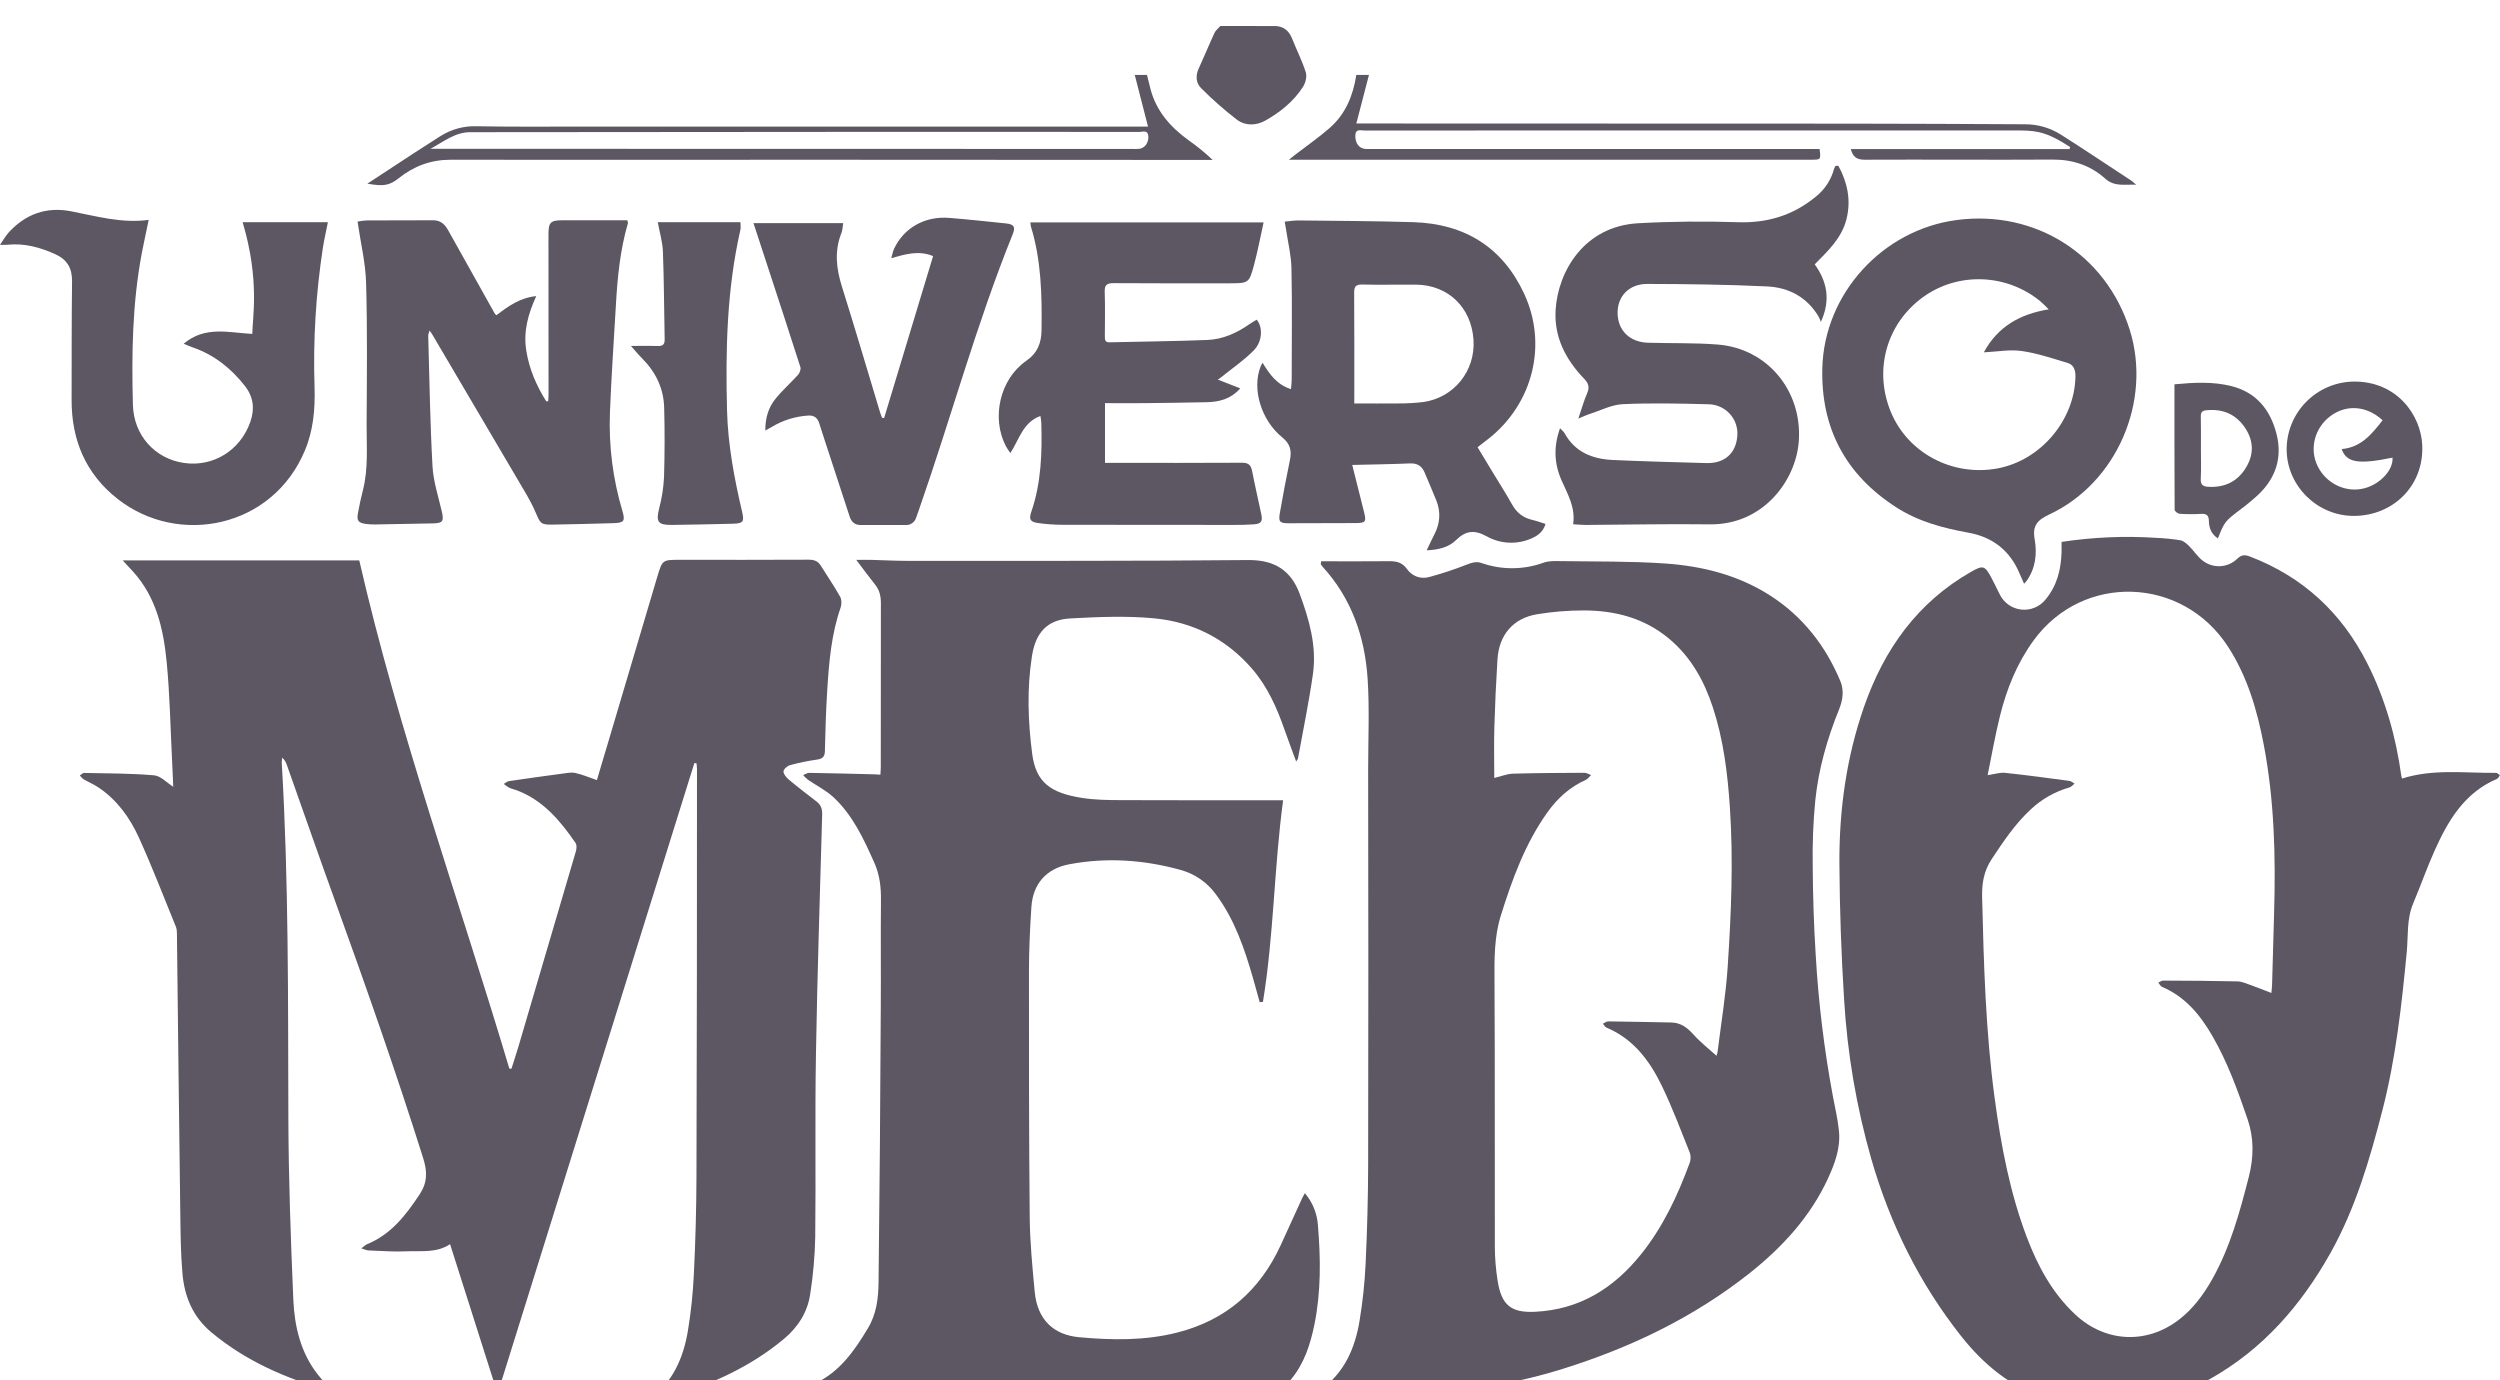 <svg width="96" height="53" viewBox="0 0 96 53" fill="none" xmlns="http://www.w3.org/2000/svg">
<g clip-path="url(#clip0_1039_740)" filter="url(#filter0_i_1039_740)">
<path d="M79.692 53C79.296 52.896 78.892 52.815 78.505 52.684C77.188 52.24 76.164 51.388 75.315 50.316C73.702 48.278 72.575 45.992 71.857 43.501C71.288 41.508 70.938 39.459 70.814 37.39C70.704 35.651 70.644 33.909 70.633 32.164C70.621 30.109 70.9 28.087 71.581 26.135C72.349 23.934 73.627 22.134 75.693 20.955C76.147 20.697 76.218 20.715 76.468 21.183C76.578 21.391 76.681 21.606 76.787 21.818C76.863 21.977 76.978 22.115 77.121 22.218C77.265 22.32 77.432 22.385 77.607 22.406C77.783 22.427 77.96 22.403 78.124 22.337C78.288 22.271 78.432 22.165 78.543 22.028C78.988 21.5 79.144 20.871 79.164 20.199C79.167 20.073 79.164 19.947 79.164 19.809C80.366 19.626 81.585 19.574 82.799 19.653C83.11 19.666 83.419 19.697 83.726 19.746C83.85 19.769 83.969 19.878 84.065 19.973C84.246 20.151 84.384 20.38 84.584 20.529C84.777 20.68 85.019 20.756 85.265 20.741C85.51 20.726 85.742 20.623 85.916 20.45C86.081 20.295 86.21 20.299 86.396 20.37C88.439 21.15 89.926 22.538 90.906 24.477C91.596 25.842 92.004 27.293 92.212 28.804C92.218 28.836 92.227 28.867 92.238 28.897C93.438 28.514 94.653 28.691 95.853 28.678C95.9 28.678 95.948 28.737 95.996 28.769C95.96 28.816 95.934 28.887 95.886 28.908C94.626 29.443 93.996 30.526 93.476 31.693C93.183 32.351 92.943 33.033 92.664 33.697C92.411 34.3 92.479 34.938 92.419 35.56C92.224 37.596 92 39.63 91.49 41.614C91.001 43.511 90.455 45.395 89.485 47.124C88.359 49.127 86.896 50.813 84.865 51.952C84 52.448 83.051 52.782 82.065 52.939C82.004 52.952 81.944 52.97 81.886 52.993L79.692 53ZM87.221 37.13C87.234 36.983 87.246 36.894 87.248 36.801C87.275 35.88 87.299 34.958 87.326 34.036C87.389 31.879 87.334 29.729 86.929 27.601C86.677 26.276 86.304 24.993 85.564 23.845C83.811 21.124 79.983 20.995 78.091 23.591C77.452 24.468 77.056 25.455 76.798 26.496C76.613 27.244 76.481 28.004 76.325 28.766C76.587 28.728 76.794 28.657 76.992 28.677C77.815 28.763 78.638 28.876 79.462 28.986C79.533 28.995 79.597 29.054 79.664 29.09C79.6 29.14 79.541 29.216 79.468 29.237C78.912 29.396 78.401 29.686 77.98 30.082C77.376 30.639 76.929 31.315 76.479 31.993C76.175 32.451 76.1 32.932 76.114 33.469C76.176 36.045 76.25 38.613 76.595 41.171C76.84 42.992 77.178 44.788 77.831 46.512C78.252 47.621 78.807 48.653 79.691 49.478C80.849 50.558 82.446 50.634 83.694 49.658C84.228 49.24 84.621 48.704 84.951 48.119C85.641 46.889 86.007 45.548 86.354 44.193C86.549 43.431 86.555 42.697 86.303 41.965C85.93 40.877 85.54 39.795 84.962 38.793C84.492 37.98 83.919 37.274 83.02 36.895C82.96 36.87 82.926 36.785 82.879 36.731C82.942 36.704 83.004 36.655 83.066 36.655C84.016 36.659 84.967 36.663 85.917 36.685C86.082 36.689 86.253 36.765 86.416 36.823C86.675 36.915 86.927 37.018 87.221 37.13Z" fill="#5C5763"/>
<path d="M49.006 -1.3886e-06C49.322 0.028 49.509 0.206 49.622 0.493C49.791 0.926 50.007 1.342 50.144 1.783C50.194 1.945 50.129 2.191 50.03 2.343C49.672 2.896 49.166 3.303 48.598 3.625C48.241 3.828 47.827 3.84 47.5 3.598C47.019 3.228 46.562 2.827 46.134 2.397C45.928 2.196 45.898 1.918 46.029 1.635C46.238 1.181 46.426 0.717 46.636 0.265C46.683 0.163 46.785 0.087 46.862 -0.001L49.006 -1.3886e-06Z" fill="#5C5763"/>
<path d="M22.92 28.957C23.06 28.49 23.216 27.971 23.37 27.448C23.995 25.342 24.62 23.236 25.245 21.13C25.436 20.494 25.447 20.497 26.109 20.497C27.756 20.497 29.403 20.501 31.05 20.492C31.253 20.492 31.403 20.538 31.512 20.712C31.764 21.112 32.031 21.504 32.263 21.918C32.324 22.027 32.322 22.21 32.279 22.334C31.927 23.347 31.836 24.401 31.769 25.458C31.719 26.251 31.692 27.047 31.676 27.84C31.671 28.081 31.566 28.142 31.354 28.172C31.011 28.22 30.671 28.29 30.337 28.382C30.233 28.411 30.087 28.539 30.086 28.623C30.086 28.729 30.196 28.858 30.291 28.938C30.641 29.23 31.005 29.508 31.365 29.786C31.535 29.916 31.577 30.078 31.571 30.287C31.485 33.363 31.384 36.438 31.332 39.515C31.292 41.844 31.332 44.174 31.305 46.503C31.29 47.24 31.225 47.976 31.11 48.705C31.006 49.394 30.641 49.965 30.102 50.415C28.84 51.469 27.372 52.132 25.815 52.617C25.508 52.717 25.192 52.789 24.872 52.83C24.891 52.797 24.915 52.768 24.942 52.742C25.829 52.084 26.24 51.152 26.414 50.111C26.535 49.382 26.612 48.646 26.645 47.908C26.705 46.669 26.741 45.426 26.744 44.185C26.76 38.969 26.766 33.753 26.764 28.538C26.764 28.463 26.753 28.387 26.746 28.312L26.664 28.3C24.154 36.341 21.645 44.382 19.136 52.423L19.081 52.431C18.484 50.553 17.887 48.675 17.283 46.776C16.754 47.125 16.181 47.025 15.636 47.05C15.142 47.074 14.648 47.035 14.154 47.017C14.083 47.017 14.012 46.978 13.876 46.937C13.986 46.854 14.036 46.801 14.096 46.777C15.015 46.401 15.581 45.667 16.11 44.87C16.418 44.404 16.413 43.993 16.25 43.473C15.207 40.16 14.054 36.885 12.875 33.619C12.246 31.879 11.638 30.132 11.02 28.388C10.987 28.274 10.924 28.173 10.837 28.093C10.826 28.162 10.82 28.233 10.82 28.303C11.087 32.837 11.059 37.377 11.073 41.917C11.081 44.244 11.164 46.572 11.263 48.898C11.308 49.934 11.542 50.944 12.21 51.791C12.384 52.011 12.585 52.209 12.759 52.403C12.717 52.41 12.673 52.41 12.631 52.403C10.99 51.936 9.452 51.273 8.122 50.166C7.399 49.563 7.084 48.788 7.006 47.902C6.94 47.149 6.934 46.389 6.924 45.633C6.877 42.035 6.833 38.436 6.794 34.836C6.796 34.754 6.784 34.672 6.757 34.595C6.287 33.444 5.844 32.285 5.33 31.156C4.984 30.398 4.495 29.716 3.781 29.238C3.6 29.117 3.397 29.032 3.206 28.922C3.153 28.88 3.105 28.831 3.064 28.777C3.119 28.744 3.178 28.68 3.233 28.681C4.128 28.7 5.026 28.695 5.916 28.772C6.175 28.795 6.41 29.061 6.653 29.211C6.639 28.903 6.625 28.545 6.607 28.187C6.543 26.938 6.522 25.685 6.402 24.441C6.282 23.18 6.008 21.949 5.118 20.959C4.998 20.826 4.875 20.696 4.713 20.52H13.796C15.313 27.13 17.62 33.529 19.56 40.038H19.64C19.73 39.752 19.826 39.467 19.911 39.178C20.647 36.688 21.38 34.196 22.11 31.704C22.141 31.601 22.156 31.449 22.102 31.371C21.517 30.52 20.864 29.738 19.857 29.352C19.755 29.313 19.645 29.292 19.547 29.246C19.475 29.205 19.407 29.156 19.345 29.102C19.411 29.065 19.474 29.006 19.544 28.995C20.23 28.893 20.918 28.797 21.606 28.706C21.771 28.684 21.943 28.647 22.097 28.683C22.368 28.743 22.628 28.856 22.92 28.957Z" fill="#5C5763"/>
<path d="M50.733 20.553C51.599 20.553 52.465 20.559 53.331 20.55C53.618 20.547 53.844 20.59 54.031 20.854C54.123 20.988 54.256 21.089 54.41 21.144C54.564 21.198 54.731 21.202 54.888 21.156C55.37 21.025 55.845 20.869 56.31 20.686C56.506 20.611 56.675 20.547 56.885 20.618C57.66 20.891 58.506 20.887 59.278 20.605C59.485 20.532 59.729 20.543 59.955 20.547C61.281 20.567 62.609 20.547 63.93 20.637C65.364 20.736 66.747 21.079 67.98 21.872C69.228 22.675 70.096 23.791 70.666 25.146C70.819 25.507 70.766 25.879 70.62 26.242C70.165 27.363 69.834 28.522 69.708 29.723C69.627 30.559 69.594 31.398 69.608 32.238C69.616 33.389 69.651 34.54 69.724 35.687C69.829 37.508 70.051 39.32 70.386 41.113C70.469 41.543 70.567 41.972 70.614 42.406C70.686 43.064 70.463 43.667 70.195 44.252C69.514 45.729 68.438 46.895 67.182 47.892C65.035 49.591 62.603 50.755 59.999 51.568C57.513 52.346 54.956 52.605 52.361 52.558C51.886 52.549 51.41 52.547 50.934 52.538C50.846 52.538 50.758 52.517 50.642 52.502C50.676 52.436 50.685 52.386 50.715 52.365C51.626 51.715 52.033 50.771 52.207 49.719C52.328 48.989 52.406 48.254 52.44 47.516C52.499 46.249 52.535 44.979 52.537 43.71C52.547 38.659 52.547 33.608 52.537 28.558C52.537 27.399 52.592 26.236 52.518 25.083C52.414 23.463 51.901 21.975 50.776 20.749C50.754 20.721 50.734 20.692 50.717 20.661C50.724 20.625 50.728 20.589 50.733 20.553ZM57.38 28.873C57.654 28.808 57.874 28.716 58.093 28.709C59.007 28.683 59.921 28.679 60.838 28.675C60.924 28.675 61.011 28.73 61.098 28.763C61.03 28.826 60.972 28.912 60.892 28.948C60.281 29.222 59.808 29.652 59.425 30.188C58.563 31.394 58.066 32.77 57.63 34.165C57.376 34.979 57.383 35.833 57.389 36.686C57.409 40.084 57.393 43.483 57.402 46.881C57.404 47.31 57.439 47.738 57.506 48.162C57.651 49.112 58.018 49.414 58.933 49.373C60.651 49.294 61.966 48.473 63.017 47.163C63.862 46.11 64.423 44.907 64.884 43.655C64.929 43.529 64.931 43.391 64.888 43.263C64.546 42.408 64.222 41.542 63.823 40.714C63.357 39.745 62.731 38.896 61.685 38.458C61.63 38.435 61.596 38.361 61.552 38.31C61.62 38.279 61.689 38.22 61.757 38.221C62.561 38.23 63.364 38.25 64.168 38.263C64.552 38.269 64.802 38.47 65.046 38.743C65.31 39.036 65.628 39.282 65.914 39.542C65.933 39.488 65.948 39.432 65.957 39.375C66.09 38.298 66.27 37.223 66.342 36.141C66.477 34.101 66.565 32.058 66.428 30.011C66.341 28.704 66.184 27.414 65.775 26.166C65.44 25.145 64.931 24.225 64.089 23.523C63.136 22.727 62.007 22.44 60.798 22.441C60.205 22.442 59.611 22.49 59.025 22.587C58.105 22.738 57.56 23.382 57.503 24.322C57.448 25.187 57.409 26.053 57.383 26.92C57.364 27.564 57.38 28.211 57.38 28.873Z" fill="#5C5763"/>
<path d="M30.922 52.416C31.082 52.284 31.159 52.187 31.26 52.142C32.228 51.704 32.797 50.888 33.322 50.016C33.662 49.454 33.73 48.843 33.737 48.226C33.778 44.701 33.806 41.176 33.822 37.65C33.831 36.289 33.815 34.928 33.829 33.568C33.834 33.067 33.781 32.594 33.574 32.129C33.167 31.217 32.75 30.308 32.007 29.616C31.718 29.347 31.348 29.164 31.019 28.938C30.955 28.885 30.895 28.827 30.84 28.764C30.918 28.734 30.996 28.677 31.073 28.678C31.897 28.691 32.718 28.712 33.539 28.733C33.619 28.733 33.699 28.742 33.807 28.749C33.813 28.634 33.822 28.537 33.822 28.44C33.822 26.349 33.822 24.257 33.826 22.165C33.826 21.898 33.776 21.665 33.607 21.453C33.369 21.154 33.143 20.845 32.88 20.499C33.093 20.499 33.279 20.495 33.465 20.499C33.921 20.51 34.378 20.537 34.834 20.537C39.198 20.534 43.562 20.548 47.925 20.506C48.938 20.496 49.572 20.9 49.908 21.803C50.272 22.79 50.567 23.808 50.418 24.873C50.264 25.964 50.037 27.045 49.841 28.131C49.838 28.152 49.816 28.171 49.771 28.24C49.614 27.812 49.468 27.424 49.331 27.034C49.031 26.177 48.669 25.354 48.062 24.66C47.07 23.524 45.795 22.884 44.321 22.744C43.254 22.643 42.166 22.69 41.091 22.748C40.229 22.797 39.77 23.279 39.628 24.187C39.431 25.44 39.473 26.702 39.637 27.955C39.781 29.057 40.361 29.453 41.549 29.64C42.034 29.716 42.533 29.723 43.026 29.725C44.974 29.734 46.923 29.729 48.871 29.729H49.272C48.922 32.332 48.915 34.924 48.497 37.473L48.372 37.483C48.288 37.183 48.207 36.88 48.122 36.582C47.792 35.438 47.415 34.317 46.694 33.348C46.365 32.891 45.889 32.56 45.346 32.408C43.935 32.017 42.502 31.915 41.057 32.189C40.179 32.353 39.662 32.941 39.605 33.833C39.55 34.655 39.514 35.474 39.512 36.294C39.51 39.445 39.512 42.597 39.541 45.747C39.551 46.703 39.643 47.66 39.734 48.613C39.837 49.684 40.464 50.261 41.445 50.35C42.707 50.465 43.965 50.485 45.206 50.17C47.077 49.696 48.384 48.55 49.182 46.808C49.452 46.219 49.721 45.63 49.989 45.041C50.018 44.977 50.054 44.916 50.105 44.818C50.397 45.156 50.572 45.579 50.606 46.023C50.715 47.309 50.732 48.599 50.472 49.869C50.316 50.632 50.08 51.366 49.563 51.984C49.24 52.371 48.849 52.548 48.346 52.547C43.021 52.542 37.696 52.541 32.371 52.544C32.024 52.544 31.676 52.544 31.328 52.528C31.22 52.525 31.11 52.47 30.922 52.416Z" fill="#5C5763"/>
<path d="M19.066 11.103C19.514 10.761 19.962 10.433 20.592 10.371C20.277 11.057 20.094 11.73 20.208 12.454C20.318 13.167 20.598 13.809 20.977 14.412L21.051 14.407C21.056 14.317 21.064 14.226 21.064 14.133C21.064 12.087 21.063 10.041 21.061 7.994C21.061 7.538 21.143 7.458 21.607 7.458C22.348 7.458 23.089 7.458 23.829 7.458H24.088C24.102 7.52 24.119 7.549 24.112 7.572C23.813 8.595 23.711 9.646 23.651 10.703C23.573 12.079 23.475 13.454 23.422 14.831C23.371 16.109 23.532 17.387 23.898 18.613C24.017 19.013 23.964 19.078 23.542 19.09C22.765 19.113 21.988 19.132 21.211 19.145C20.756 19.152 20.748 19.094 20.569 18.679C20.377 18.229 20.111 17.809 19.862 17.385C18.777 15.536 17.689 13.688 16.598 11.841C16.576 11.803 16.548 11.769 16.494 11.693C16.47 11.787 16.442 11.84 16.444 11.893C16.492 13.562 16.515 15.236 16.608 16.901C16.64 17.485 16.832 18.062 16.965 18.638C17.051 19.01 17.008 19.089 16.636 19.098C15.895 19.114 15.155 19.128 14.414 19.139C14.295 19.142 14.176 19.135 14.058 19.12C13.759 19.08 13.693 18.998 13.745 18.702C13.798 18.406 13.863 18.113 13.937 17.822C14.15 16.986 14.073 16.134 14.078 15.287C14.088 13.479 14.109 11.67 14.058 9.861C14.038 9.098 13.848 8.324 13.73 7.509C13.846 7.486 13.964 7.471 14.082 7.464C14.932 7.458 15.783 7.464 16.633 7.458C16.919 7.458 17.082 7.613 17.211 7.845C17.805 8.914 18.402 9.981 19.002 11.047C19.01 11.064 19.029 11.071 19.066 11.103Z" fill="#5C5763"/>
<path d="M51.926 16.854C52.087 17.497 52.23 18.08 52.379 18.662C52.473 19.033 52.44 19.084 52.064 19.086C51.205 19.09 50.345 19.094 49.484 19.093C49.144 19.093 49.087 19.035 49.145 18.707C49.266 18.025 49.391 17.344 49.533 16.666C49.609 16.309 49.544 16.044 49.244 15.8C48.42 15.133 48.066 13.925 48.41 13.069C48.427 13.028 48.45 12.99 48.481 12.929C48.751 13.365 49.026 13.772 49.574 13.942C49.584 13.81 49.601 13.697 49.601 13.583C49.601 12.158 49.622 10.733 49.592 9.308C49.581 8.793 49.453 8.281 49.377 7.768C49.367 7.696 49.352 7.626 49.332 7.51C49.526 7.493 49.703 7.463 49.881 7.465C51.344 7.482 52.807 7.486 54.273 7.531C56.239 7.592 57.7 8.49 58.531 10.287C59.434 12.239 58.86 14.494 57.178 15.833C57.042 15.943 56.903 16.045 56.739 16.173C56.942 16.508 57.142 16.84 57.342 17.172C57.583 17.571 57.836 17.963 58.062 18.369C58.238 18.685 58.486 18.884 58.839 18.964C59.004 19.002 59.168 19.063 59.349 19.119C59.26 19.417 59.056 19.569 58.809 19.675C58.535 19.797 58.237 19.853 57.938 19.838C57.638 19.824 57.347 19.74 57.086 19.593C56.611 19.335 56.286 19.374 55.907 19.744C55.633 20.011 55.249 20.113 54.785 20.132C54.895 19.902 54.975 19.723 55.066 19.55C55.299 19.112 55.338 18.666 55.15 18.206C55.007 17.851 54.853 17.5 54.706 17.147C54.602 16.9 54.431 16.784 54.151 16.795C53.427 16.826 52.707 16.834 51.926 16.854ZM52.005 14.492C52.603 14.492 53.15 14.499 53.696 14.492C54.016 14.494 54.336 14.476 54.653 14.438C55.835 14.273 56.663 13.238 56.582 12.043C56.498 10.799 55.604 9.941 54.37 9.93C53.685 9.924 52.998 9.944 52.315 9.926C52.049 9.919 51.998 10.016 52 10.255C52.01 11.559 52.005 12.863 52.005 14.168V14.492Z" fill="#5C5763"/>
<path d="M77.724 21.417C77.635 21.215 77.559 21.033 77.475 20.854C77.09 20.065 76.442 19.609 75.591 19.456C74.613 19.278 73.67 19.03 72.819 18.483C70.87 17.23 69.921 15.443 69.977 13.143C70.046 10.277 72.292 7.82 75.141 7.448C78.163 7.053 80.876 8.779 81.783 11.668C82.637 14.398 81.289 17.541 78.697 18.753C78.229 18.972 78.038 19.186 78.132 19.711C78.229 20.264 78.166 20.825 77.82 21.31C77.797 21.341 77.771 21.365 77.724 21.417ZM76.179 12.53C76.712 11.544 77.564 11.058 78.673 10.879C78.535 10.747 78.443 10.647 78.34 10.562C77.037 9.499 75.17 9.44 73.832 10.418C72.441 11.434 71.946 13.206 72.605 14.81C73.255 16.394 74.969 17.306 76.699 16.988C78.35 16.685 79.663 15.145 79.697 13.469C79.702 13.231 79.642 13.009 79.397 12.937C78.813 12.763 78.229 12.563 77.629 12.478C77.167 12.413 76.686 12.506 76.179 12.53Z" fill="#5C5763"/>
<path d="M70.593 5.365C70.938 6 71.088 6.676 70.907 7.407C70.726 8.139 70.201 8.628 69.686 9.15C70.155 9.808 70.31 10.514 69.921 11.362C69.897 11.292 69.868 11.225 69.835 11.159C69.391 10.411 68.691 10.039 67.859 9.999C66.325 9.926 64.789 9.907 63.254 9.903C62.546 9.903 62.101 10.386 62.116 11.041C62.131 11.696 62.587 12.141 63.285 12.161C64.172 12.187 65.062 12.161 65.944 12.229C67.876 12.374 69.216 14.02 69.073 15.952C68.96 17.468 67.693 19.164 65.652 19.135C64.06 19.113 62.468 19.15 60.877 19.158C60.731 19.158 60.586 19.141 60.408 19.131C60.505 18.491 60.199 17.98 59.96 17.437C59.682 16.807 59.65 16.152 59.905 15.444C59.98 15.524 60.044 15.571 60.079 15.635C60.481 16.365 61.153 16.627 61.929 16.663C63.126 16.718 64.324 16.749 65.522 16.782C66.232 16.802 66.674 16.399 66.715 15.711C66.724 15.56 66.702 15.409 66.651 15.266C66.599 15.124 66.52 14.993 66.417 14.883C66.314 14.772 66.189 14.683 66.05 14.621C65.912 14.56 65.763 14.527 65.611 14.524C64.513 14.495 63.415 14.47 62.318 14.52C61.878 14.54 61.452 14.768 61.021 14.904C60.906 14.94 60.796 14.995 60.608 15.072C60.739 14.689 60.822 14.384 60.948 14.098C61.05 13.866 60.995 13.714 60.827 13.54C60.124 12.808 59.674 11.946 59.735 10.91C59.823 9.417 60.837 7.689 62.899 7.573C64.176 7.501 65.46 7.492 66.739 7.533C67.867 7.57 68.846 7.271 69.713 6.564C70.061 6.292 70.311 5.915 70.427 5.489C70.442 5.448 70.46 5.409 70.482 5.371L70.593 5.365Z" fill="#5C5763"/>
<path d="M46.766 13.577L47.625 13.914C47.259 14.33 46.808 14.436 46.322 14.445C45.535 14.461 44.748 14.473 43.962 14.481C43.46 14.486 42.958 14.481 42.432 14.481V16.774H42.755C44.402 16.774 46.049 16.78 47.696 16.769C47.939 16.769 48.033 16.854 48.08 17.081C48.187 17.635 48.315 18.186 48.432 18.738C48.492 19.025 48.432 19.113 48.147 19.135C47.892 19.154 47.635 19.157 47.379 19.157C45.174 19.157 42.97 19.155 40.766 19.152C40.464 19.149 40.163 19.127 39.864 19.085C39.562 19.044 39.502 18.942 39.601 18.657C39.986 17.54 40.019 16.385 39.986 15.222C39.978 15.139 39.967 15.056 39.951 14.973C39.273 15.224 39.141 15.873 38.798 16.398C38.734 16.31 38.675 16.219 38.62 16.124C38.064 15.035 38.395 13.564 39.404 12.859C39.843 12.553 39.988 12.174 39.995 11.678C40.014 10.332 39.986 8.992 39.585 7.692C39.575 7.642 39.568 7.592 39.564 7.541H48.522C48.4 8.092 48.302 8.619 48.164 9.136C47.968 9.881 47.957 9.879 47.18 9.879C45.707 9.879 44.234 9.884 42.761 9.873C42.5 9.873 42.411 9.942 42.421 10.21C42.441 10.776 42.428 11.343 42.426 11.909C42.426 12.037 42.426 12.149 42.605 12.145C43.857 12.115 45.111 12.104 46.362 12.055C46.958 12.031 47.495 11.787 47.983 11.444C48.072 11.381 48.169 11.33 48.257 11.275C48.496 11.556 48.485 12.106 48.147 12.453C47.781 12.827 47.338 13.127 46.928 13.459C46.888 13.494 46.845 13.521 46.766 13.577Z" fill="#5C5763"/>
<path d="M0 8.402C0.134 8.209 0.22 8.05 0.34 7.92C0.982 7.219 1.781 6.934 2.717 7.111C3.693 7.298 4.656 7.584 5.71 7.444C5.615 7.901 5.525 8.305 5.447 8.712C5.081 10.643 5.051 12.595 5.104 14.55C5.135 15.717 5.95 16.616 7.064 16.777C8.189 16.942 9.231 16.295 9.614 15.196C9.785 14.703 9.737 14.248 9.408 13.826C8.872 13.14 8.218 12.62 7.387 12.335C7.284 12.3 7.186 12.254 7.053 12.2C7.874 11.5 8.801 11.778 9.688 11.822C9.688 11.24 9.987 9.773 9.317 7.533H12.591C12.524 7.873 12.449 8.198 12.397 8.527C12.127 10.296 12.02 12.087 12.079 13.876C12.103 14.704 12.035 15.516 11.711 16.291C10.47 19.279 6.853 19.992 4.519 18.161C3.292 17.198 2.746 15.902 2.75 14.359C2.754 12.843 2.747 11.327 2.767 9.81C2.773 9.299 2.583 8.968 2.112 8.756C1.526 8.492 0.927 8.332 0.279 8.399C0.21 8.408 0.139 8.402 0 8.402Z" fill="#5C5763"/>
<path d="M29.388 15.532C29.384 15.058 29.507 14.655 29.769 14.326C30.031 13.998 30.36 13.708 30.647 13.39C30.71 13.32 30.761 13.179 30.735 13.098C30.317 11.787 29.887 10.48 29.459 9.172C29.287 8.646 29.114 8.119 28.934 7.568H32.379C32.355 7.708 32.355 7.842 32.309 7.952C32.035 8.643 32.113 9.316 32.331 10.009C32.837 11.617 33.311 13.236 33.799 14.849C33.819 14.916 33.848 14.979 33.873 15.044L33.95 15.055C34.574 12.984 35.201 10.91 35.831 8.834C35.279 8.607 34.779 8.757 34.224 8.914C34.268 8.768 34.287 8.648 34.337 8.543C34.717 7.744 35.519 7.292 36.449 7.367C37.178 7.426 37.905 7.504 38.632 7.58C38.936 7.611 39.003 7.71 38.886 8C37.491 11.453 36.519 15.047 35.294 18.557C35.258 18.66 35.217 18.762 35.184 18.866C35.16 18.955 35.106 19.033 35.031 19.087C34.955 19.141 34.864 19.167 34.771 19.16C34.195 19.16 33.618 19.16 33.042 19.16C32.816 19.16 32.691 19.034 32.625 18.831C32.385 18.095 32.144 17.359 31.903 16.623C31.756 16.173 31.606 15.723 31.464 15.27C31.396 15.046 31.269 14.941 31.025 14.958C30.54 14.99 30.07 15.136 29.653 15.384C29.573 15.429 29.496 15.471 29.388 15.532Z" fill="#5C5763"/>
<path d="M25.258 7.532H28.433C28.433 7.63 28.451 7.729 28.433 7.818C27.911 10.106 27.858 12.427 27.918 14.758C27.952 16.078 28.196 17.366 28.496 18.649C28.587 19.038 28.541 19.1 28.137 19.111C27.36 19.13 26.583 19.148 25.806 19.157C25.257 19.163 25.185 19.039 25.312 18.519C25.416 18.132 25.478 17.735 25.498 17.335C25.526 16.442 25.528 15.546 25.504 14.649C25.483 13.908 25.174 13.276 24.647 12.751C24.505 12.611 24.38 12.454 24.228 12.284C24.562 12.284 24.903 12.275 25.244 12.287C25.438 12.294 25.528 12.24 25.523 12.029C25.499 10.908 25.499 9.782 25.456 8.664C25.442 8.289 25.329 7.917 25.258 7.532Z" fill="#5C5763"/>
<path d="M69.872 4.719C69.923 5.132 69.922 5.133 69.554 5.133H49.494C49.619 5.035 49.682 4.984 49.746 4.934C50.186 4.594 50.645 4.277 51.064 3.91C51.668 3.381 51.957 2.675 52.083 1.878H52.568C52.407 2.496 52.252 3.093 52.083 3.742H52.481C58.656 3.742 64.831 3.744 71.006 3.748C73.256 3.748 75.507 3.762 77.758 3.772C78.246 3.77 78.724 3.908 79.137 4.169C80.047 4.746 80.943 5.347 81.845 5.939C81.888 5.967 81.924 6.005 82.027 6.093C81.567 6.076 81.195 6.177 80.84 5.859C80.278 5.355 79.601 5.124 78.827 5.128C76.421 5.142 74.015 5.122 71.609 5.133C71.308 5.133 71.15 5.037 71.072 4.723H79.471L79.492 4.645C79.114 4.406 78.727 4.171 78.284 4.073C78.01 4.013 77.722 4.01 77.439 4.01C71.456 4.007 65.474 4.007 59.491 4.01C57.131 4.01 54.77 4.011 52.409 4.013C52.257 4.013 52.04 3.924 52.044 4.228C52.048 4.51 52.19 4.703 52.443 4.721C52.516 4.726 52.59 4.721 52.663 4.721H69.872V4.719Z" fill="#5C5763"/>
<path d="M14.107 6.052C14.739 5.638 15.31 5.261 15.883 4.888C16.22 4.669 16.56 4.454 16.898 4.236C17.323 3.963 17.821 3.827 18.326 3.848C19.57 3.872 20.814 3.861 22.058 3.862H44.084L43.575 1.878H44.044C44.087 2.054 44.131 2.229 44.175 2.403C44.395 3.264 44.944 3.88 45.642 4.386C45.968 4.614 46.277 4.866 46.566 5.141H45.19C40.406 5.138 35.621 5.136 30.836 5.134C26.326 5.134 21.816 5.144 17.306 5.134C16.542 5.134 15.893 5.379 15.309 5.844C14.96 6.12 14.735 6.167 14.107 6.052ZM16.531 4.714H17.861L43.469 4.719C43.56 4.723 43.652 4.722 43.743 4.716C43.963 4.691 44.11 4.477 44.097 4.24C44.081 3.972 43.877 4.067 43.748 4.067C40.134 4.063 36.52 4.061 32.907 4.064C27.957 4.066 23.007 4.071 18.058 4.076C17.474 4.077 17.048 4.433 16.531 4.714Z" fill="#5C5763"/>
<path d="M90.405 18.811C88.999 18.822 87.822 17.674 87.807 16.276C87.803 15.589 88.07 14.927 88.552 14.436C89.034 13.944 89.691 13.663 90.379 13.652C92.04 13.636 92.963 14.937 93.014 16.094C93.087 17.634 91.914 18.799 90.405 18.811ZM91.873 16.573C90.565 16.843 90.103 16.769 89.92 16.244C90.663 16.182 91.081 15.668 91.491 15.138C90.887 14.581 90.115 14.52 89.501 14.968C88.887 15.417 88.67 16.224 88.994 16.893C89.323 17.575 90.092 17.939 90.8 17.748C91.401 17.589 91.907 17.046 91.873 16.573Z" fill="#5C5763"/>
<path d="M83.499 13.757C84.248 13.688 84.968 13.647 85.68 13.825C86.641 14.066 87.176 14.729 87.415 15.651C87.651 16.563 87.395 17.35 86.721 17.993C86.499 18.198 86.267 18.39 86.025 18.569C85.43 19.026 85.428 19.023 85.168 19.674C84.918 19.516 84.826 19.276 84.821 19.007C84.817 18.787 84.734 18.722 84.522 18.733C84.248 18.749 83.973 18.748 83.699 18.729C83.629 18.725 83.507 18.631 83.506 18.578C83.497 16.983 83.499 15.387 83.499 13.757ZM84.515 16.214C84.515 16.606 84.53 16.999 84.509 17.39C84.497 17.613 84.596 17.68 84.787 17.692C85.391 17.73 85.882 17.519 86.214 17.006C86.571 16.458 86.552 15.9 86.171 15.372C85.814 14.879 85.314 14.689 84.71 14.756C84.563 14.772 84.508 14.835 84.511 14.984C84.52 15.394 84.515 15.804 84.515 16.213V16.214Z" fill="#5C5763"/>
</g>
<defs>
<filter id="filter0_i_1039_740" x="0" y="0" width="96" height="54" filterUnits="userSpaceOnUse" color-interpolation-filters="sRGB">
<feFlood flood-opacity="0" result="BackgroundImageFix"/>
<feBlend mode="normal" in="SourceGraphic" in2="BackgroundImageFix" result="shape"/>
<feColorMatrix in="SourceAlpha" type="matrix" values="0 0 0 0 0 0 0 0 0 0 0 0 0 0 0 0 0 0 127 0" result="hardAlpha"/>
<feOffset dy="1"/>
<feGaussianBlur stdDeviation="1"/>
<feComposite in2="hardAlpha" operator="arithmetic" k2="-1" k3="1"/>
<feColorMatrix type="matrix" values="0 0 0 0 0 0 0 0 0 0 0 0 0 0 0 0 0 0 0.9 0"/>
<feBlend mode="multiply" in2="shape" result="effect1_innerShadow_1039_740"/>
</filter>
<clipPath id="clip0_1039_740">
<rect width="96" height="53" fill="white"/>
</clipPath>
</defs>
</svg>
